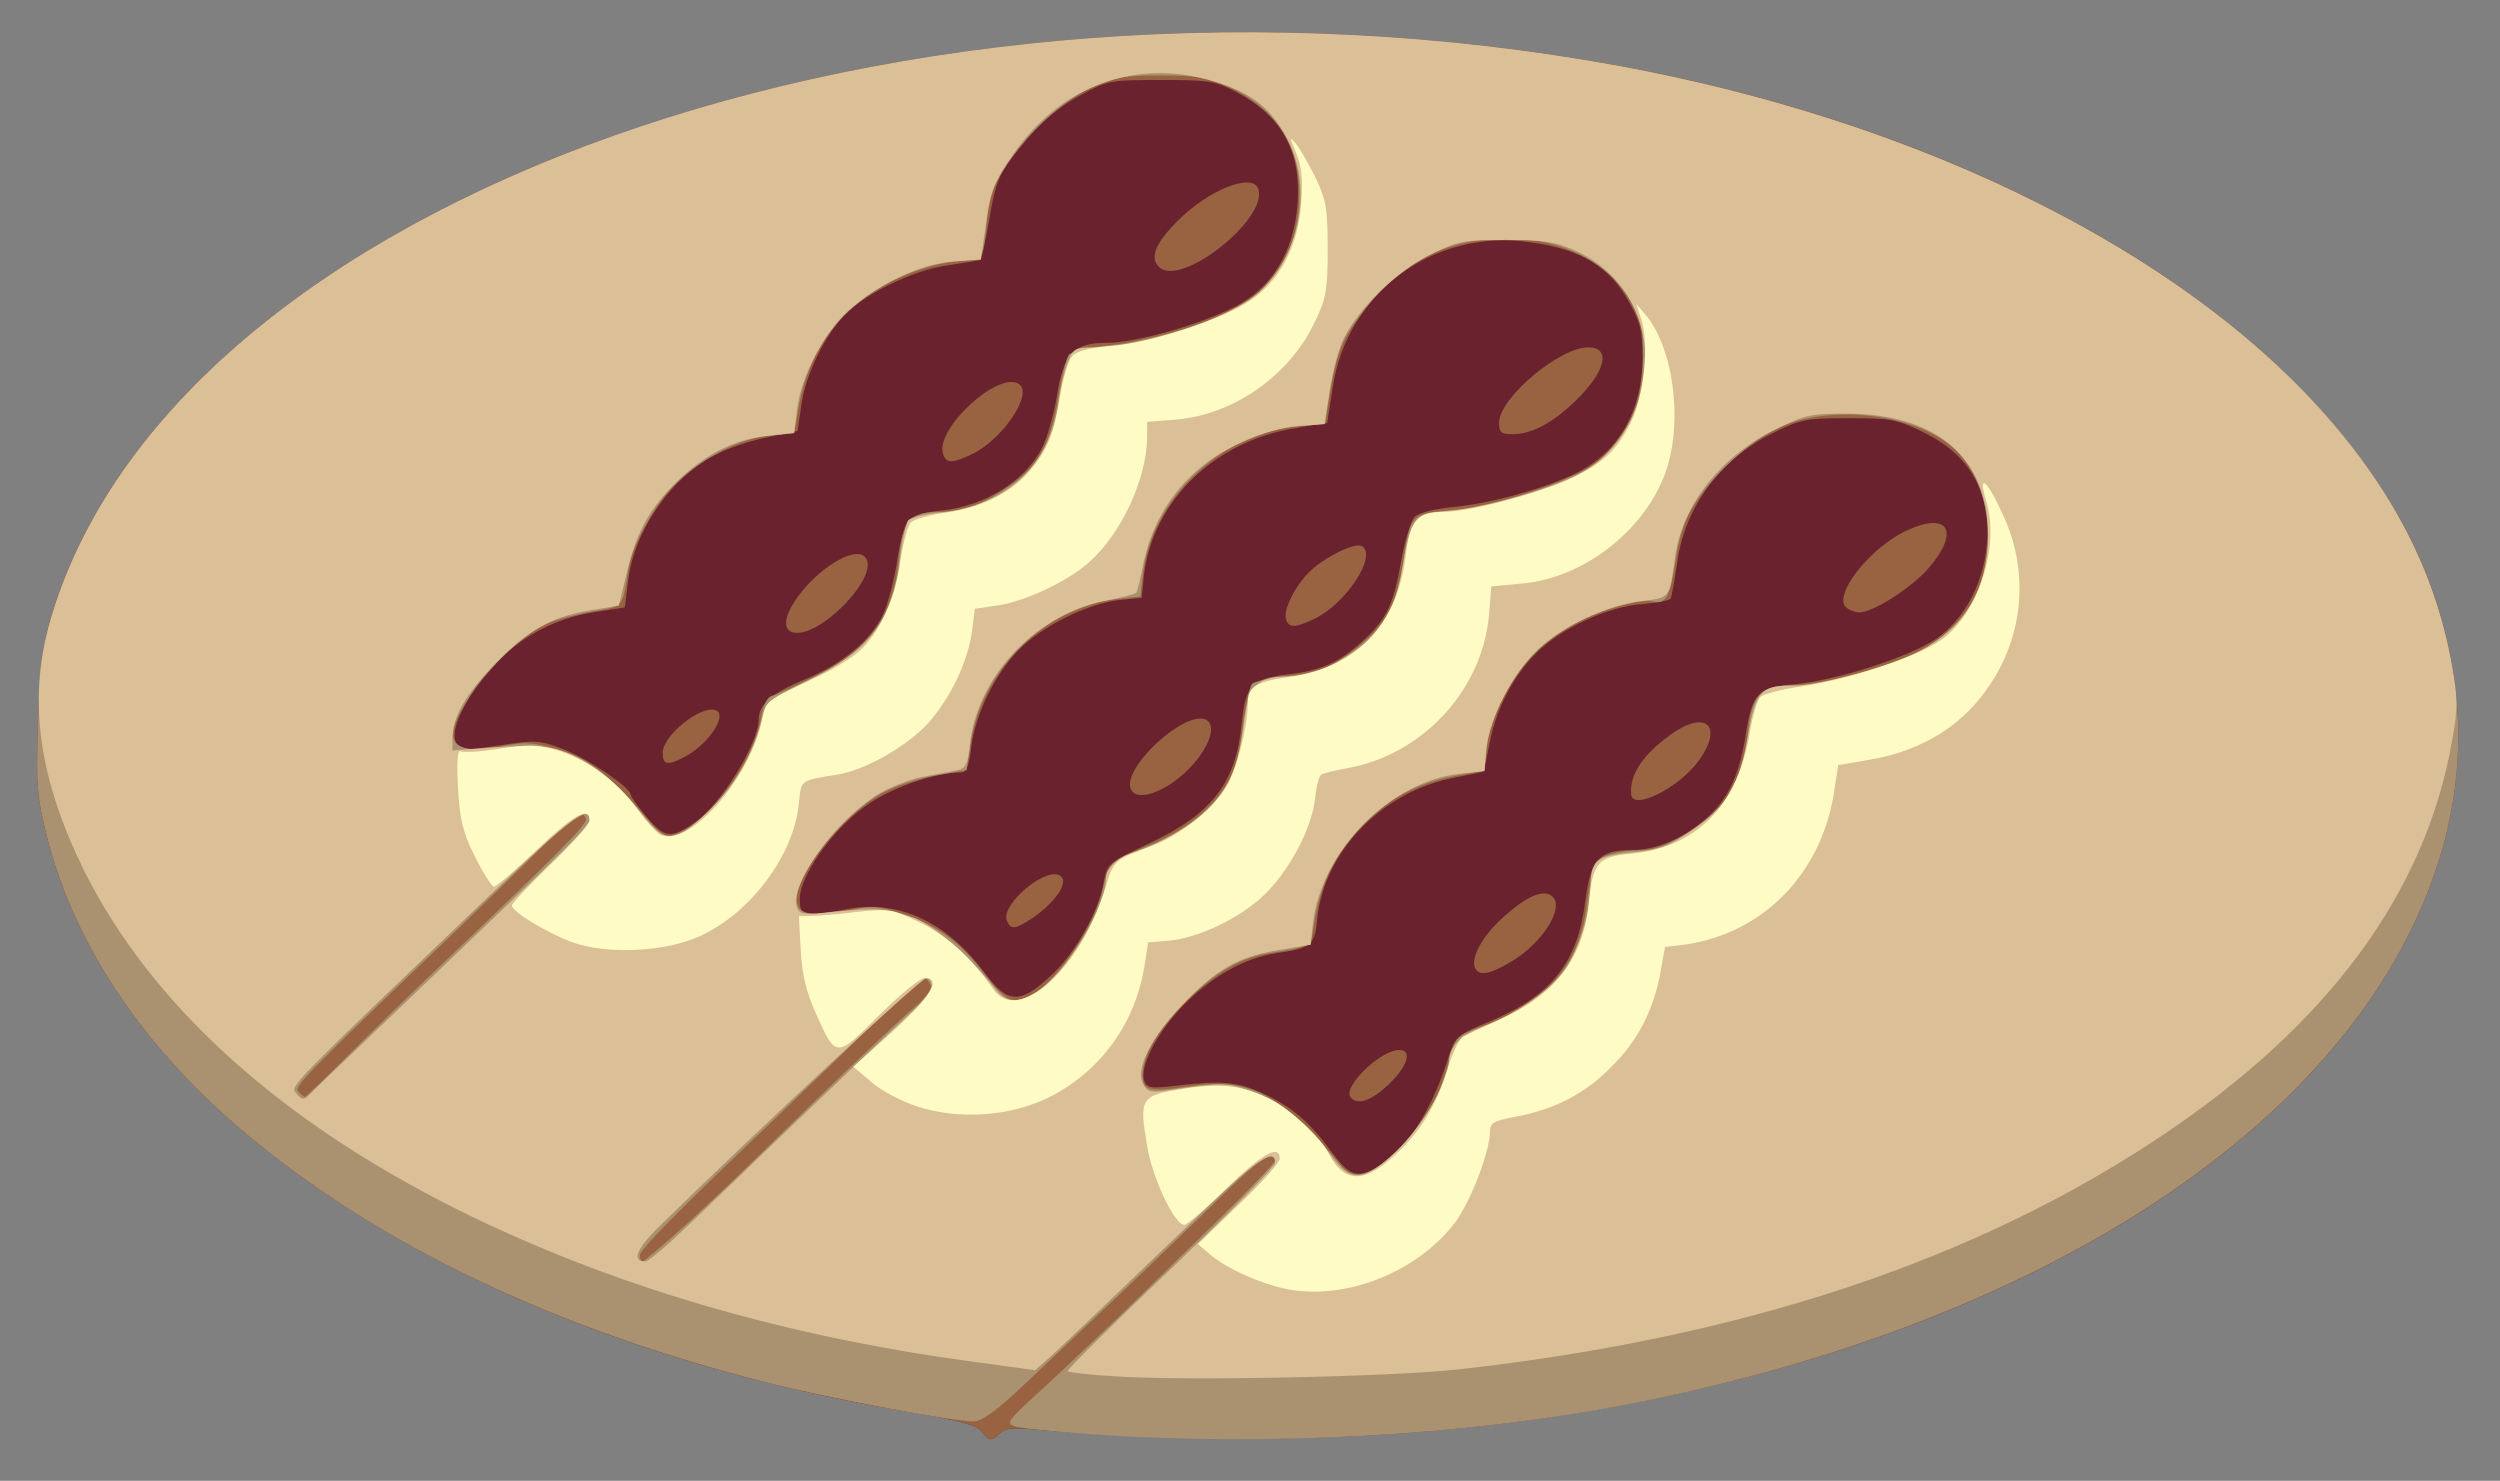 <!DOCTYPE svg PUBLIC "-//W3C//DTD SVG 20010904//EN" "http://www.w3.org/TR/2001/REC-SVG-20010904/DTD/svg10.dtd">
<svg version="1.0" xmlns="http://www.w3.org/2000/svg" width="547px" height="324px" viewBox="0 0 5470 3240" preserveAspectRatio="xMidYMid meet">
<rect x="0" y="0" width="5470" height="3240" fill="#808080" stroke="none"/>
<g id="layer101" fill="#6a222f" stroke="none">
 <path d="M2148 3132 c-10 -14 -52 -25 -173 -45 -582 -99 -1084 -311 -1436 -606 -224 -187 -375 -412 -435 -646 -23 -91 -25 -113 -21 -250 4 -113 10 -168 26 -225 268 -930 1883 -1501 3437 -1215 913 169 1614 631 1787 1180 76 242 57 475 -58 710 -336 687 -1433 1144 -2660 1111 -132 -3 -278 -11 -325 -16 -69 -7 -87 -7 -101 5 -20 19 -25 19 -41 -3z"/>
 </g>
<g id="layer102" fill="#996342" stroke="none">
 <path d="M2148 3132 c-10 -14 -52 -25 -173 -45 -582 -99 -1084 -311 -1436 -606 -224 -187 -375 -412 -435 -646 -23 -91 -25 -113 -21 -250 4 -113 10 -168 26 -225 268 -930 1883 -1501 3437 -1215 913 169 1614 631 1787 1180 76 242 57 475 -58 710 -336 687 -1433 1144 -2660 1111 -132 -3 -278 -11 -325 -16 -69 -7 -87 -7 -101 5 -20 19 -25 19 -41 -3z m869 -581 c64 -40 116 -121 155 -246 12 -36 19 -42 87 -70 137 -57 193 -129 210 -266 12 -89 30 -109 100 -109 55 0 114 -25 166 -71 46 -41 70 -92 84 -178 15 -95 26 -107 108 -114 90 -8 249 -59 309 -99 61 -42 103 -119 111 -205 10 -114 -35 -196 -136 -246 -61 -30 -73 -32 -166 -32 -93 0 -105 2 -167 33 -113 56 -191 160 -208 281 -6 40 -12 77 -15 81 -3 4 -31 9 -63 12 -74 5 -177 53 -231 107 -50 50 -89 125 -102 199 -6 31 -12 58 -13 60 -2 1 -29 7 -61 13 -160 29 -289 162 -303 311 -5 55 -14 63 -87 73 -72 11 -142 50 -206 115 -58 60 -97 135 -85 166 6 15 16 16 74 9 94 -11 128 -8 180 15 65 29 106 63 152 126 44 59 59 64 107 35z m-717 -417 c54 -50 104 -140 115 -204 7 -40 9 -42 98 -84 139 -65 192 -133 204 -265 8 -80 22 -96 97 -105 75 -8 115 -26 166 -72 54 -49 69 -80 86 -178 8 -44 21 -87 29 -95 9 -9 45 -18 87 -22 83 -8 201 -41 269 -75 90 -45 142 -135 143 -249 0 -59 -4 -78 -29 -123 -43 -79 -105 -117 -218 -132 -210 -30 -399 109 -431 317 l-12 78 -71 12 c-177 29 -310 159 -330 321 l-5 50 -51 5 c-70 9 -167 57 -218 109 -52 53 -95 141 -104 213 -4 39 -11 55 -21 55 -59 0 -159 35 -212 75 -72 52 -142 152 -142 201 0 39 6 41 104 23 112 -21 217 28 300 139 51 69 78 70 146 6z m-778 -336 c56 -39 138 -172 138 -224 0 -33 29 -58 102 -88 78 -32 141 -83 168 -137 11 -21 25 -74 32 -116 6 -43 17 -85 25 -94 8 -10 37 -19 73 -22 96 -10 183 -65 220 -137 11 -21 25 -71 32 -111 15 -96 37 -119 110 -119 63 0 201 -39 278 -78 90 -45 140 -136 140 -255 0 -98 -43 -167 -134 -215 -47 -25 -60 -27 -166 -27 -112 0 -117 1 -179 35 -42 23 -80 54 -112 92 -64 77 -69 87 -85 181 -8 44 -16 82 -18 85 -3 2 -34 7 -69 12 -80 10 -195 67 -238 119 -43 52 -78 128 -86 190 l-8 54 -63 13 c-35 7 -85 23 -110 36 -101 48 -185 167 -198 281 l-7 56 -71 11 c-109 18 -204 82 -264 178 -34 54 -45 91 -32 111 7 12 21 13 92 2 78 -12 87 -12 140 8 54 21 148 84 148 100 0 4 16 26 36 50 39 45 53 47 106 9z"/>
 <path d="M2954 2399 c-13 -22 59 -94 101 -101 36 -6 29 31 -15 73 -40 39 -73 49 -86 28z"/>
 <path d="M3227 2117 c-9 -23 18 -71 62 -110 52 -47 88 -62 107 -46 29 24 -22 104 -91 144 -47 28 -70 31 -78 12z"/>
 <path d="M3569 1738 c-4 -42 25 -86 84 -129 78 -57 119 -23 65 54 -44 61 -146 112 -149 75z"/>
 <path d="M4042 1331 c-37 -23 49 -135 134 -172 89 -40 112 6 43 85 -39 44 -121 96 -151 96 -7 0 -19 -4 -26 -9z"/>
 <path d="M2203 2014 c-14 -37 92 -123 119 -96 15 15 -13 56 -62 90 -39 26 -49 27 -57 6z"/>
 <path d="M2474 1726 c-18 -46 115 -170 163 -152 34 14 -3 89 -68 136 -45 32 -86 39 -95 16z"/>
 <path d="M2814 1356 c-8 -22 24 -83 60 -113 37 -31 93 -56 106 -48 34 21 -35 126 -104 159 -42 20 -55 20 -62 2z"/>
 <path d="M3280 925 c0 -54 132 -165 195 -165 52 0 38 55 -32 121 -47 45 -93 69 -133 69 -26 0 -30 -4 -30 -25z"/>
 <path d="M1450 1647 c0 -38 84 -105 116 -93 27 10 -16 75 -68 102 -38 20 -48 18 -48 -9z"/>
 <path d="M1733 1383 c-26 -9 -12 -52 32 -101 48 -53 108 -83 127 -64 39 39 -103 184 -159 165z"/>
 <path d="M2064 995 c-21 -54 119 -184 165 -155 33 20 -35 122 -103 154 -42 20 -55 20 -62 1z"/>
 <path d="M2536 584 c-21 -20 -8 -52 40 -100 67 -68 164 -107 177 -71 23 65 -170 218 -217 171z"/>
 </g>
<g id="layer103" fill="#aa916f" stroke="none">
 <path d="M2385 3138 c-71 -5 -143 -12 -159 -16 -28 -7 -28 -8 70 -97 53 -50 134 -126 179 -170 45 -44 134 -131 198 -193 64 -63 117 -118 117 -123 0 -25 -37 -1 -108 69 -43 42 -136 132 -207 200 -72 68 -172 163 -224 212 -69 66 -102 90 -121 90 -46 0 -313 -50 -452 -85 -463 -117 -849 -301 -1139 -544 -224 -187 -375 -412 -435 -646 -23 -91 -25 -113 -21 -250 4 -113 10 -168 26 -225 268 -930 1883 -1501 3437 -1215 913 169 1614 631 1787 1180 76 242 57 475 -58 710 -241 492 -880 878 -1720 1039 -357 68 -779 91 -1170 64z m-888 -455 c47 -43 125 -116 172 -163 152 -149 295 -285 334 -318 24 -20 37 -39 33 -47 -3 -8 -9 -15 -14 -15 -5 0 -56 46 -114 103 -58 56 -156 151 -219 211 -210 200 -289 280 -289 293 0 7 3 13 6 13 3 0 44 -35 91 -77z m1553 -159 c60 -57 99 -120 119 -198 16 -58 16 -58 71 -79 143 -52 216 -135 232 -266 5 -41 13 -82 18 -91 10 -18 51 -30 105 -30 40 0 115 -41 160 -87 40 -41 61 -95 70 -176 8 -74 29 -97 88 -97 45 -1 89 -9 180 -34 172 -47 256 -143 257 -292 0 -81 -30 -156 -81 -198 -81 -68 -249 -90 -361 -47 -68 26 -152 99 -198 171 -23 35 -35 70 -43 122 -12 82 -22 102 -50 94 -28 -7 -125 21 -183 55 -96 55 -168 161 -181 266 l-5 49 -66 12 c-164 31 -282 156 -307 324 -8 51 -3 48 -100 64 -60 10 -113 40 -177 101 -60 58 -98 122 -98 165 0 35 14 38 102 25 110 -16 169 5 251 87 34 33 70 71 79 84 28 35 62 28 118 -24z m-2292 -211 c49 -49 135 -133 193 -188 271 -258 335 -322 331 -333 -7 -23 -24 -12 -101 66 -42 42 -127 124 -187 182 -332 317 -352 338 -341 349 6 6 12 11 14 11 2 0 43 -39 91 -87z m1500 -137 c59 -31 142 -156 157 -239 9 -45 22 -56 110 -92 78 -32 147 -93 172 -154 9 -20 19 -69 24 -110 5 -41 13 -79 19 -85 5 -5 41 -13 79 -17 38 -4 82 -16 98 -25 101 -64 135 -112 152 -219 17 -110 18 -111 108 -119 89 -8 237 -55 301 -94 77 -48 117 -131 117 -242 0 -64 -4 -82 -28 -123 -55 -94 -173 -145 -305 -134 -121 10 -209 62 -288 170 -41 55 -52 87 -69 198 l-5 36 -61 6 c-168 15 -318 158 -338 321 l-6 51 -53 6 c-159 20 -296 157 -319 319 l-8 55 -65 11 c-36 6 -90 23 -119 39 -95 52 -202 193 -186 245 7 23 45 26 122 10 41 -9 58 -7 108 10 80 27 123 59 179 131 49 62 61 68 104 45z m-760 -360 c71 -38 152 -156 167 -244 4 -27 13 -46 23 -49 10 -3 49 -20 87 -39 125 -58 180 -134 192 -263 8 -81 25 -101 88 -101 54 0 99 -17 161 -62 58 -41 84 -91 100 -191 7 -43 17 -84 23 -91 6 -7 44 -16 84 -20 82 -7 239 -53 290 -85 85 -52 129 -136 130 -245 0 -111 -51 -189 -158 -238 -41 -18 -68 -23 -145 -23 -82 0 -103 4 -153 27 -107 50 -227 196 -227 277 0 14 -3 42 -6 62 -6 36 -6 36 -67 42 -40 4 -83 17 -133 41 -114 57 -182 147 -206 274 l-11 60 -52 5 c-64 6 -142 45 -199 98 -50 45 -101 136 -111 194 -14 86 -9 81 -79 93 -35 6 -81 18 -102 28 -88 42 -210 191 -202 247 4 27 45 34 117 18 40 -8 59 -7 116 10 67 21 106 52 202 163 26 30 34 31 71 12z"/>
 </g>
<g id="layer104" fill="#dabf97" stroke="none">
 <path d="M2433 3011 c-50 -3 -94 -8 -97 -11 -2 -3 99 -103 225 -223 126 -120 229 -225 229 -233 0 -33 -39 -8 -144 93 -214 205 -311 298 -346 330 l-35 31 -139 -19 c-416 -56 -795 -168 -1126 -333 -392 -196 -670 -449 -816 -741 -99 -201 -123 -371 -76 -540 263 -933 1880 -1507 3438 -1220 626 116 1174 378 1499 716 178 186 282 380 320 596 13 72 13 94 0 165 -58 331 -270 619 -635 863 -408 273 -917 442 -1537 511 -151 17 -614 26 -760 15z m-924 -333 c336 -324 515 -493 522 -496 14 -6 10 -42 -4 -42 -12 0 -394 356 -586 545 -49 48 -59 75 -29 75 7 0 50 -37 97 -82z m1546 -159 c55 -52 115 -153 115 -193 0 -35 26 -62 77 -81 71 -27 147 -80 178 -125 30 -44 55 -124 55 -178 0 -59 12 -69 91 -77 61 -6 80 -13 132 -49 76 -52 103 -97 122 -208 17 -97 28 -108 100 -108 58 0 207 -41 274 -75 100 -51 150 -136 151 -253 0 -170 -112 -267 -311 -267 -80 0 -91 3 -163 39 -115 59 -196 164 -211 276 -13 91 -10 87 -72 95 -77 9 -170 53 -227 105 -55 51 -107 151 -114 219 l-4 48 -53 6 c-151 15 -303 169 -322 325 l-5 49 -72 12 c-88 15 -134 41 -209 120 -70 73 -103 140 -86 172 9 18 17 20 52 15 121 -18 132 -18 188 3 65 25 127 75 170 137 42 62 73 61 144 -7z m-2154 -339 c365 -349 389 -373 389 -387 0 -34 -45 0 -212 160 -455 435 -444 423 -429 440 10 13 16 14 26 4 6 -7 108 -104 226 -217z m1366 -9 c64 -40 153 -184 153 -250 0 -22 26 -46 60 -56 57 -17 139 -66 170 -101 43 -49 61 -94 71 -179 11 -85 29 -105 98 -105 30 0 63 -9 96 -26 99 -52 137 -106 155 -220 16 -100 25 -110 107 -117 71 -6 211 -46 275 -78 89 -45 148 -148 148 -257 -1 -101 -59 -191 -152 -233 -44 -20 -70 -24 -153 -24 -93 0 -105 2 -167 33 -71 35 -154 115 -187 181 -11 20 -24 70 -31 112 l-12 77 -57 4 c-36 3 -83 16 -129 38 -114 52 -189 149 -212 272 -6 29 -12 53 -14 55 -2 3 -34 11 -71 18 -152 32 -279 169 -293 317 -4 39 -9 49 -26 53 -11 2 -46 9 -78 15 -31 6 -77 25 -102 41 -96 64 -190 198 -172 245 6 15 16 16 79 9 93 -9 112 -8 171 11 47 16 119 78 183 157 25 32 47 34 90 8z m-720 -393 c58 -56 99 -124 118 -198 11 -44 13 -46 105 -92 136 -67 185 -133 200 -271 4 -38 13 -74 18 -79 6 -6 39 -14 74 -17 142 -16 237 -106 254 -242 4 -30 13 -69 20 -86 12 -31 16 -33 62 -33 105 0 296 -65 358 -122 91 -84 117 -231 59 -337 -36 -66 -76 -97 -156 -122 -170 -53 -337 7 -441 157 -42 61 -50 79 -60 150 l-12 82 -60 4 c-74 6 -168 51 -232 110 -53 49 -102 144 -110 214 l-6 51 -53 6 c-74 7 -135 37 -196 93 -65 62 -95 113 -117 205 l-18 74 -66 11 c-83 14 -137 45 -211 123 -60 63 -87 111 -87 157 l0 26 93 -7 c59 -4 109 -3 134 4 61 17 132 69 181 134 56 74 75 75 149 5z"/>
 </g>
<g id="layer105" fill="#fffbc4" stroke="none">
 <path d="M2813 2820 c-57 -12 -128 -44 -164 -74 l-28 -24 89 -86 c50 -47 90 -92 90 -101 0 -32 -37 -12 -116 65 -45 44 -87 80 -93 80 -21 0 -70 -103 -81 -172 -18 -106 -15 -111 80 -126 84 -13 131 -7 193 25 40 20 106 82 123 115 36 70 82 69 157 -5 50 -49 82 -104 107 -187 10 -30 24 -58 31 -62 8 -4 45 -21 82 -38 123 -56 182 -135 194 -259 8 -83 20 -97 91 -103 145 -14 235 -106 261 -268 6 -35 16 -69 23 -75 7 -7 47 -17 89 -23 107 -16 258 -66 308 -103 80 -58 127 -204 97 -302 -20 -67 3 -46 39 35 53 117 43 252 -27 360 -58 92 -149 150 -266 170 l-70 12 -10 65 c-30 177 -157 304 -327 328 l-42 5 -10 57 c-16 83 -50 149 -108 206 -57 58 -123 92 -207 108 -50 9 -58 14 -58 33 0 43 -41 150 -75 197 -82 110 -242 174 -372 147z"/>
 <path d="M2004 2420 c-33 -11 -77 -34 -98 -53 l-39 -33 87 -78 c83 -76 107 -116 69 -116 -10 0 -55 37 -100 82 -94 94 -94 94 -138 -5 -20 -44 -30 -83 -33 -137 l-4 -75 28 -1 c16 0 62 -4 101 -9 69 -7 76 -6 137 24 59 29 113 78 159 145 55 80 193 -46 246 -223 18 -59 18 -59 103 -91 67 -26 141 -87 167 -139 20 -40 41 -126 41 -170 0 -39 16 -49 91 -60 145 -20 235 -112 254 -261 10 -82 25 -100 83 -100 58 0 219 -43 287 -77 66 -33 92 -58 123 -118 29 -58 41 -173 23 -227 l-11 -33 20 23 c64 76 84 245 41 354 -49 125 -182 225 -314 235 l-64 6 -5 62 c-14 163 -143 304 -306 335 -30 5 -57 12 -61 15 -5 2 -11 27 -14 55 -8 66 -59 160 -114 211 -54 50 -141 91 -204 97 l-47 4 -7 46 c-19 130 -97 237 -212 294 -85 41 -196 49 -289 18z"/>
 <path d="M1253 2062 c-55 -20 -133 -67 -133 -81 0 -4 38 -45 85 -90 47 -45 85 -88 85 -96 0 -32 -36 -12 -116 65 -46 44 -88 80 -93 80 -5 0 -24 -30 -42 -66 -27 -54 -33 -81 -37 -151 -3 -58 -1 -84 6 -79 5 3 44 1 85 -6 59 -9 84 -9 121 2 67 19 131 65 178 127 22 30 46 57 54 60 65 25 195 -124 222 -254 8 -40 6 -39 122 -93 36 -17 78 -43 93 -58 43 -41 76 -113 87 -194 6 -40 16 -78 23 -85 7 -7 43 -17 80 -22 76 -11 141 -44 182 -93 37 -44 52 -82 65 -164 6 -38 18 -76 26 -85 10 -11 38 -18 82 -22 86 -6 247 -58 308 -100 65 -43 105 -120 111 -214 4 -49 1 -79 -11 -108 -15 -37 -15 -38 0 -20 9 11 28 45 43 75 23 48 26 68 26 155 0 88 -3 107 -27 157 -55 119 -178 205 -304 216 l-64 5 0 31 c0 92 -56 214 -128 277 -47 42 -142 86 -201 94 l-48 7 -6 47 c-8 65 -46 147 -96 203 -45 50 -139 104 -200 113 -81 13 -78 11 -83 63 -11 113 -105 239 -216 290 -76 35 -202 41 -279 14z"/>
 </g>

</svg>